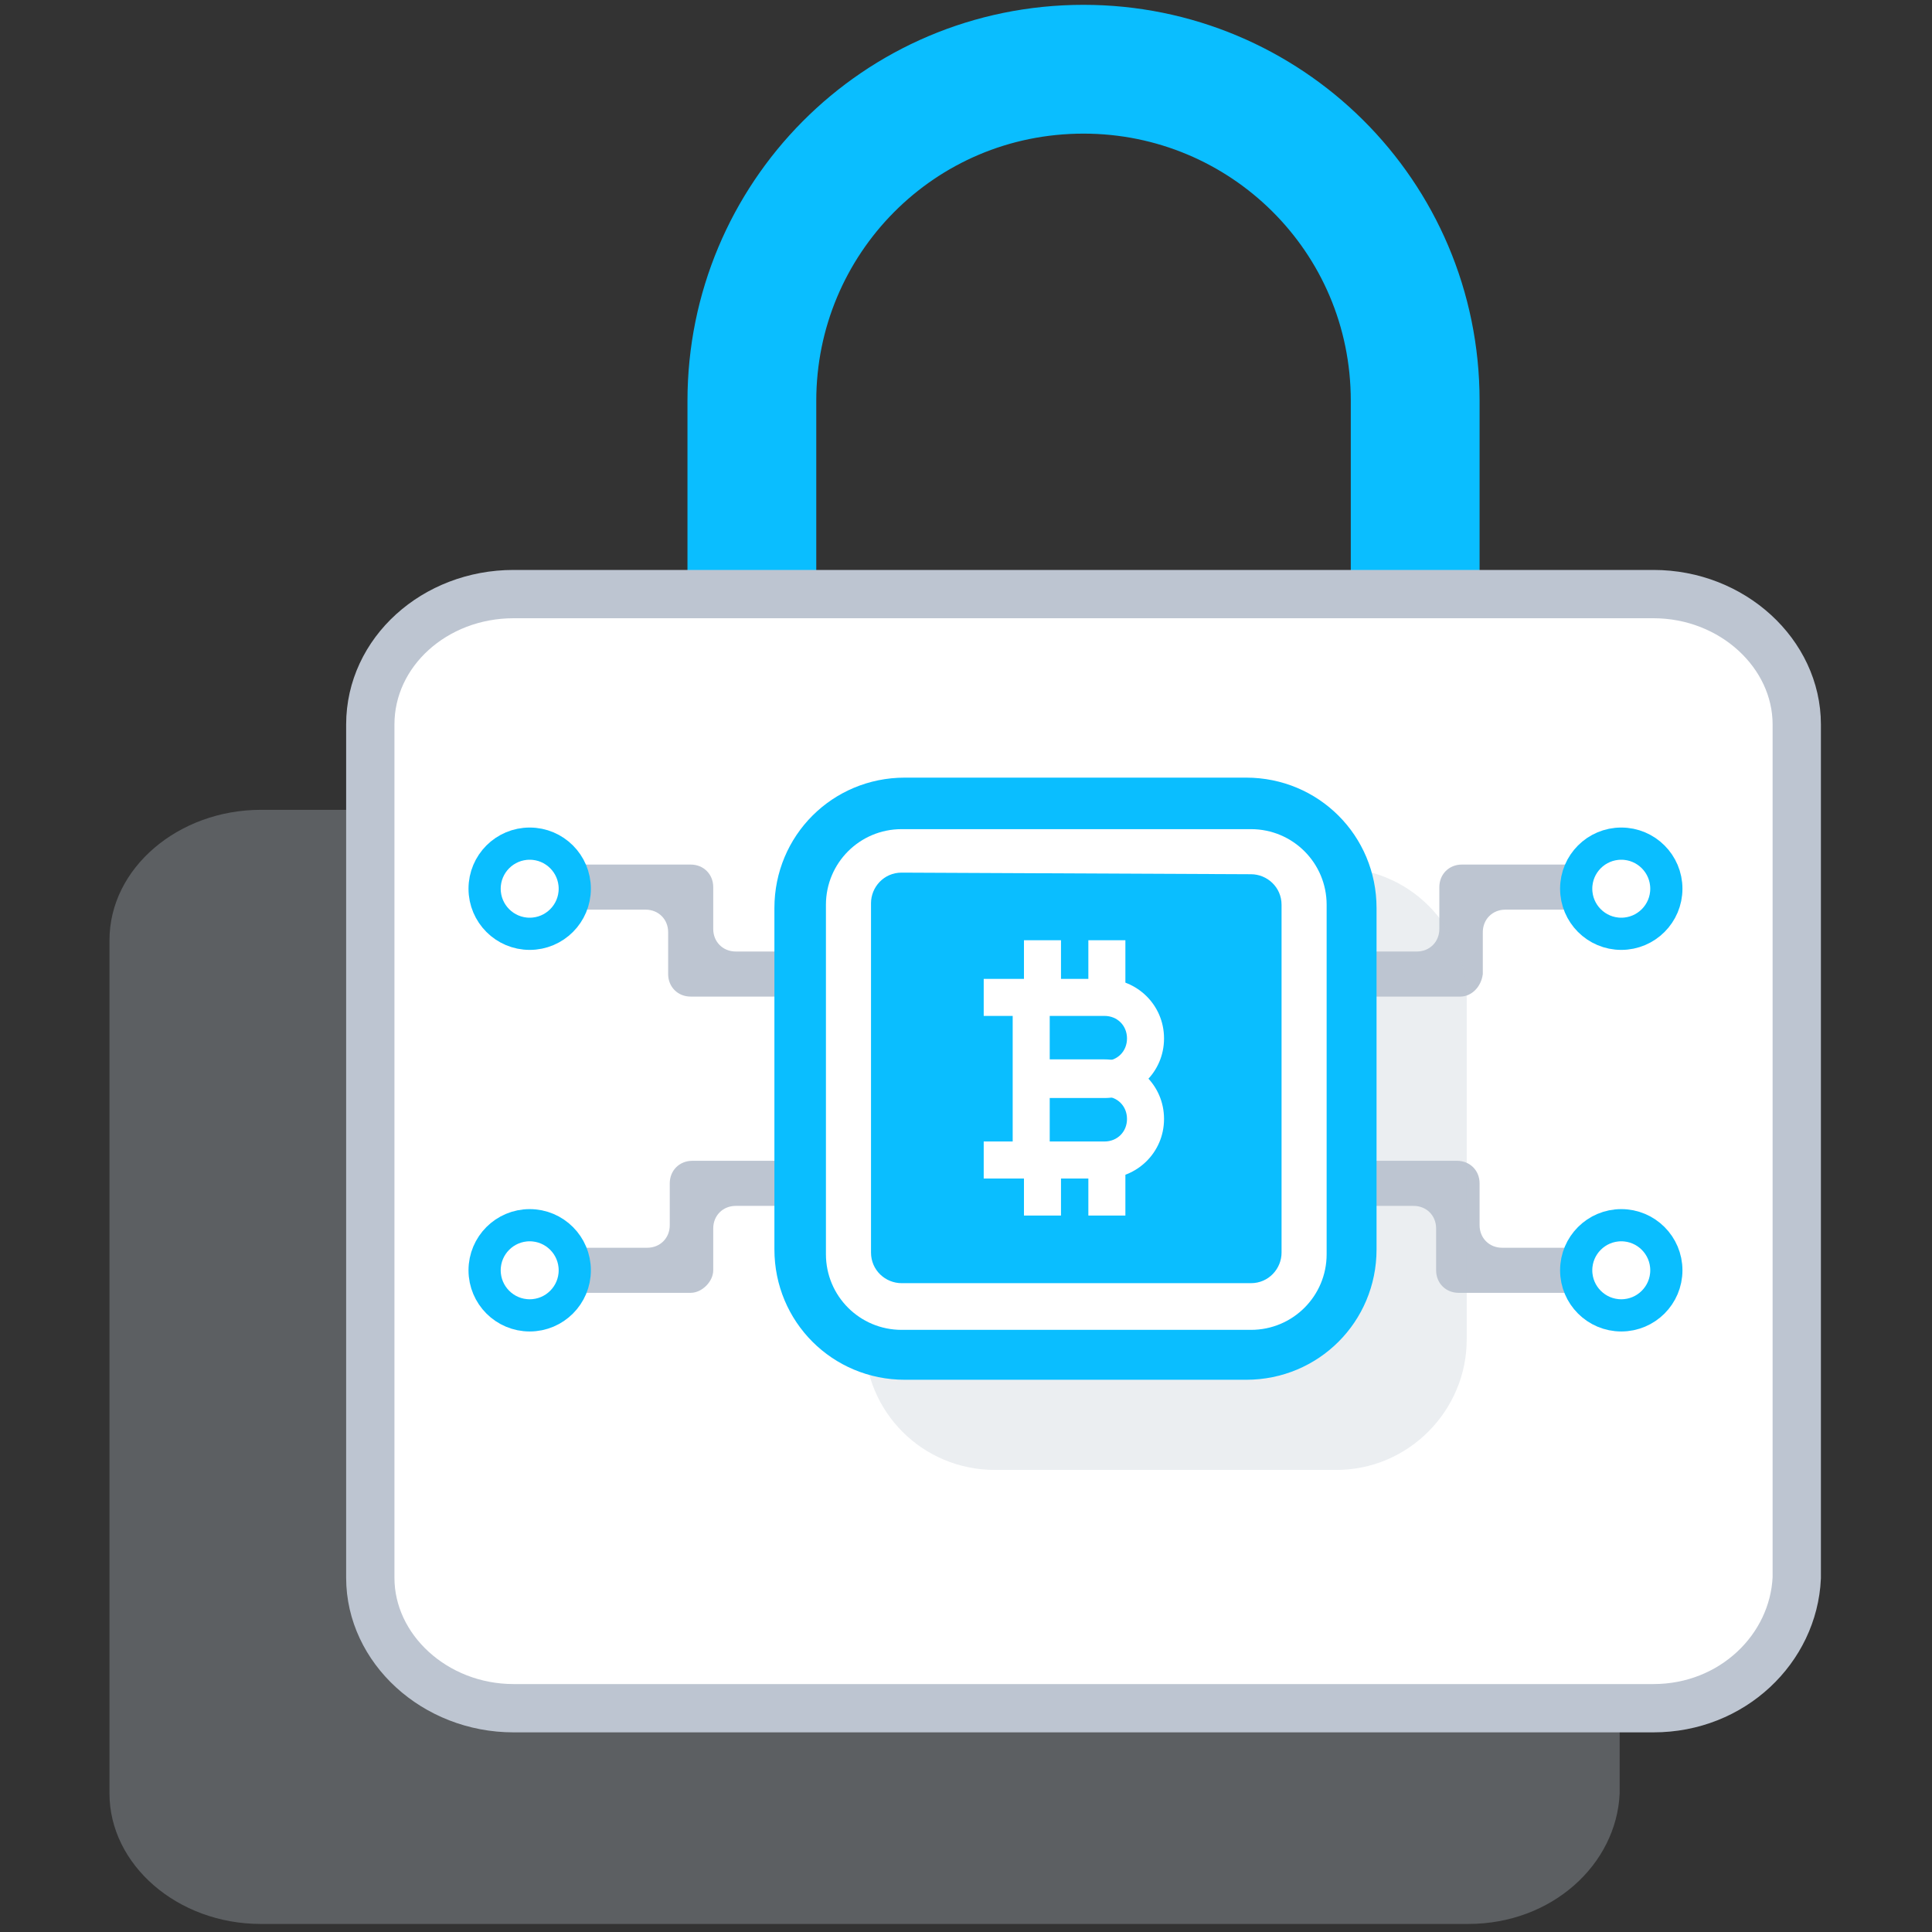 <?xml version="1.0" encoding="utf-8"?>
<!-- Generator: Adobe Illustrator 23.0.0, SVG Export Plug-In . SVG Version: 6.00 Build 0)  -->
<svg xmlns="http://www.w3.org/2000/svg" xmlns:xlink="http://www.w3.org/1999/xlink" x="0px" y="0px"
	 viewBox="0 0 120 120" style="enable-background:new 0 0 120 120;" xml:space="preserve">
<rect x="0" y="0" width="120" height="120" fill="#333333" stroke="none"/>
<style type="text/css">
	.icon-60-0{fill:none;stroke:#0ABEFF;}
	.icon-60-1{fill:#BDC5D1;}
	.icon-60-2{fill:#FFFFFF;stroke:#BDC5D1;}
	.icon-60-3{fill:#FFFFFF;stroke:#0ABEFF;}
	.icon-60-4{fill:#0ABEFF;}
	.icon-60-5{fill:#FFFFFF;}
</style>
<path class="icon-60-0 fill-none stroke-primary" stroke-width="8" stroke-linecap="round" stroke-linejoin="round" stroke-miterlimit="10" d="M46.7,35.4V24.9c0-11.3,9.1-20.6,20.6-20.6l0,0c11.3,0,20.6,9.1,20.6,20.6v10.5"/>
<path class="icon-60-1 fill-gray-400" opacity=".3" d="M91.2,119.5h-75c-5.2,0-9.4-3.7-9.4-8.1v-53c0-4.5,4.3-8.1,9.4-8.1h75c5.2,0,9.4,3.7,9.4,8.1v53
	C100.4,115.8,96.4,119.5,91.2,119.5z"/>
<path class="icon-60-2 fill-white stroke-gray-400" stroke-width="3" stroke-miterlimit="10" d="M102.7,106.1H31.9c-4.9,0-8.9-3.7-8.9-8.1v-53c0-4.5,4-8.1,8.9-8.1h70.8c4.9,0,8.9,3.7,8.9,8.1v53
	C111.4,102.4,107.6,106.1,102.7,106.1z"/>
<path class="icon-60-1 fill-gray-400" d="M42.9,80.3h-6.8c-0.8,0-1.4-0.6-1.4-1.4l0,0c0-0.8,0.6-1.4,1.4-1.4h4.1c0.8,0,1.4-0.6,1.4-1.4v-2.6
	c0-0.8,0.6-1.4,1.4-1.4h5.7c0.8,0,1.4,0.6,1.4,1.4l0,0c0,0.8-0.6,1.4-1.4,1.4h-3c-0.8,0-1.4,0.6-1.4,1.4v2.6
	C44.3,79.6,43.6,80.3,42.9,80.3z"/>
<ellipse class="icon-60-3 fill-white stroke-primary" stroke-width="2" stroke-miterlimit="10" cx="32.9" cy="78.9" rx="2.8" ry="2.8"/>
<path class="icon-60-1 fill-gray-400" d="M48.6,61.9h-5.7c-0.8,0-1.4-0.6-1.4-1.4v-2.6c0-0.8-0.6-1.4-1.4-1.4H36c-0.8,0-1.4-0.6-1.4-1.4l0,0
	c0-0.8,0.6-1.4,1.4-1.4h6.9c0.8,0,1.4,0.6,1.4,1.4v2.6c0,0.8,0.6,1.4,1.4,1.4h3c0.8,0,1.4,0.6,1.4,1.4l0,0
	C49.9,61.3,49.4,61.9,48.6,61.9z"/>
<ellipse class="icon-60-3 fill-white stroke-primary" stroke-width="2" stroke-miterlimit="10" cx="32.9" cy="55.2" rx="2.8" ry="2.8"/>
<path class="icon-60-1 fill-gray-400" d="M90.7,61.9h-5.7c-0.8,0-1.4-0.6-1.4-1.4l0,0c0-0.8,0.6-1.4,1.4-1.4h3c0.8,0,1.4-0.6,1.4-1.4v-2.6
	c0-0.8,0.6-1.4,1.4-1.4h6.8c0.8,0,1.4,0.6,1.4,1.4l0,0c0,0.8-0.6,1.4-1.4,1.4h-4.1c-0.8,0-1.4,0.6-1.4,1.4v2.6
	C92,61.3,91.4,61.9,90.7,61.9z"/>
<ellipse class="icon-60-3 fill-white stroke-primary" stroke-width="2" stroke-miterlimit="10" cx="100.7" cy="55.2" rx="2.8" ry="2.8"/>
<path class="icon-60-1 fill-gray-400" d="M97.4,80.3h-6.8c-0.8,0-1.4-0.6-1.4-1.4v-2.6c0-0.8-0.6-1.4-1.4-1.4h-3c-0.8,0-1.4-0.6-1.4-1.4l0,0
	c0-0.8,0.6-1.4,1.4-1.4h5.7c0.8,0,1.4,0.6,1.4,1.4v2.6c0,0.8,0.6,1.4,1.4,1.4h4.1c0.8,0,1.4,0.6,1.4,1.4l0,0
	C98.8,79.6,98.2,80.3,97.4,80.3z"/>
<ellipse class="icon-60-3 fill-white stroke-primary" stroke-width="2" stroke-miterlimit="10" cx="100.7" cy="78.9" rx="2.8" ry="2.8"/>
<path class="icon-60-1 fill-gray-400" opacity=".3" d="M83,91.3H61.8c-4.5,0-8.1-3.6-8.1-8.1V62c0-4.5,3.6-8.1,8.1-8.1H83c4.5,0,8.1,3.6,8.1,8.1v21.2
	C91.1,87.6,87.5,91.3,83,91.3z"/>
<path class="icon-60-4 fill-primary" d="M77.4,85.7H56.2c-4.5,0-8.1-3.6-8.1-8.1V56.4c0-4.5,3.6-8.1,8.1-8.1h21.2c4.5,0,8.1,3.6,8.1,8.1v21.2
	C85.5,82.1,81.9,85.7,77.4,85.7z"/>
<path class="icon-60-5 fill-white" d="M77.7,82.6H56c-2.6,0-4.7-2.1-4.7-4.7V56.2c0-2.6,2.1-4.7,4.7-4.7h21.7c2.6,0,4.7,2.1,4.7,4.7v21.7
	C82.4,80.5,80.3,82.6,77.7,82.6z M56,54.2c-1.1,0-1.9,0.9-1.9,1.9v21.7c0,1.1,0.9,1.9,1.9,1.9h21.7c1.1,0,1.9-0.9,1.9-1.9V56.2
	c0-1.1-0.9-1.9-1.9-1.9L56,54.2L56,54.2z"/>
<rect x="62.9" y="62" class="icon-60-5 fill-white" width="2.3" height="10.1"/>
<path class="icon-60-5 fill-white" d="M68.6,68.2h-4.5v-2.3h4.5c0.8,0,1.4-0.6,1.4-1.4c0-0.8-0.6-1.4-1.4-1.4h-7.5v-2.3h7.5c2,0,3.7,1.6,3.7,3.7
	S70.6,68.2,68.6,68.2z"/>
<path class="icon-60-5 fill-white" d="M68.6,73.2h-7.5v-2.3h7.5c0.8,0,1.4-0.6,1.4-1.4s-0.6-1.4-1.4-1.4h-4.5v-2.3h4.5c2,0,3.7,1.6,3.7,3.7
	C72.3,71.6,70.6,73.2,68.6,73.2z"/>
<rect x="63.6" y="58.4" class="icon-60-5 fill-white" width="2.3" height="2.9"/>
<rect x="67.6" y="58.4" class="icon-60-5 fill-white" width="2.3" height="2.9"/>
<rect x="63.6" y="72.6" class="icon-60-5 fill-white" width="2.3" height="2.9"/>
<rect x="67.6" y="72.6" class="icon-60-5 fill-white" width="2.3" height="2.9"/>
</svg>
